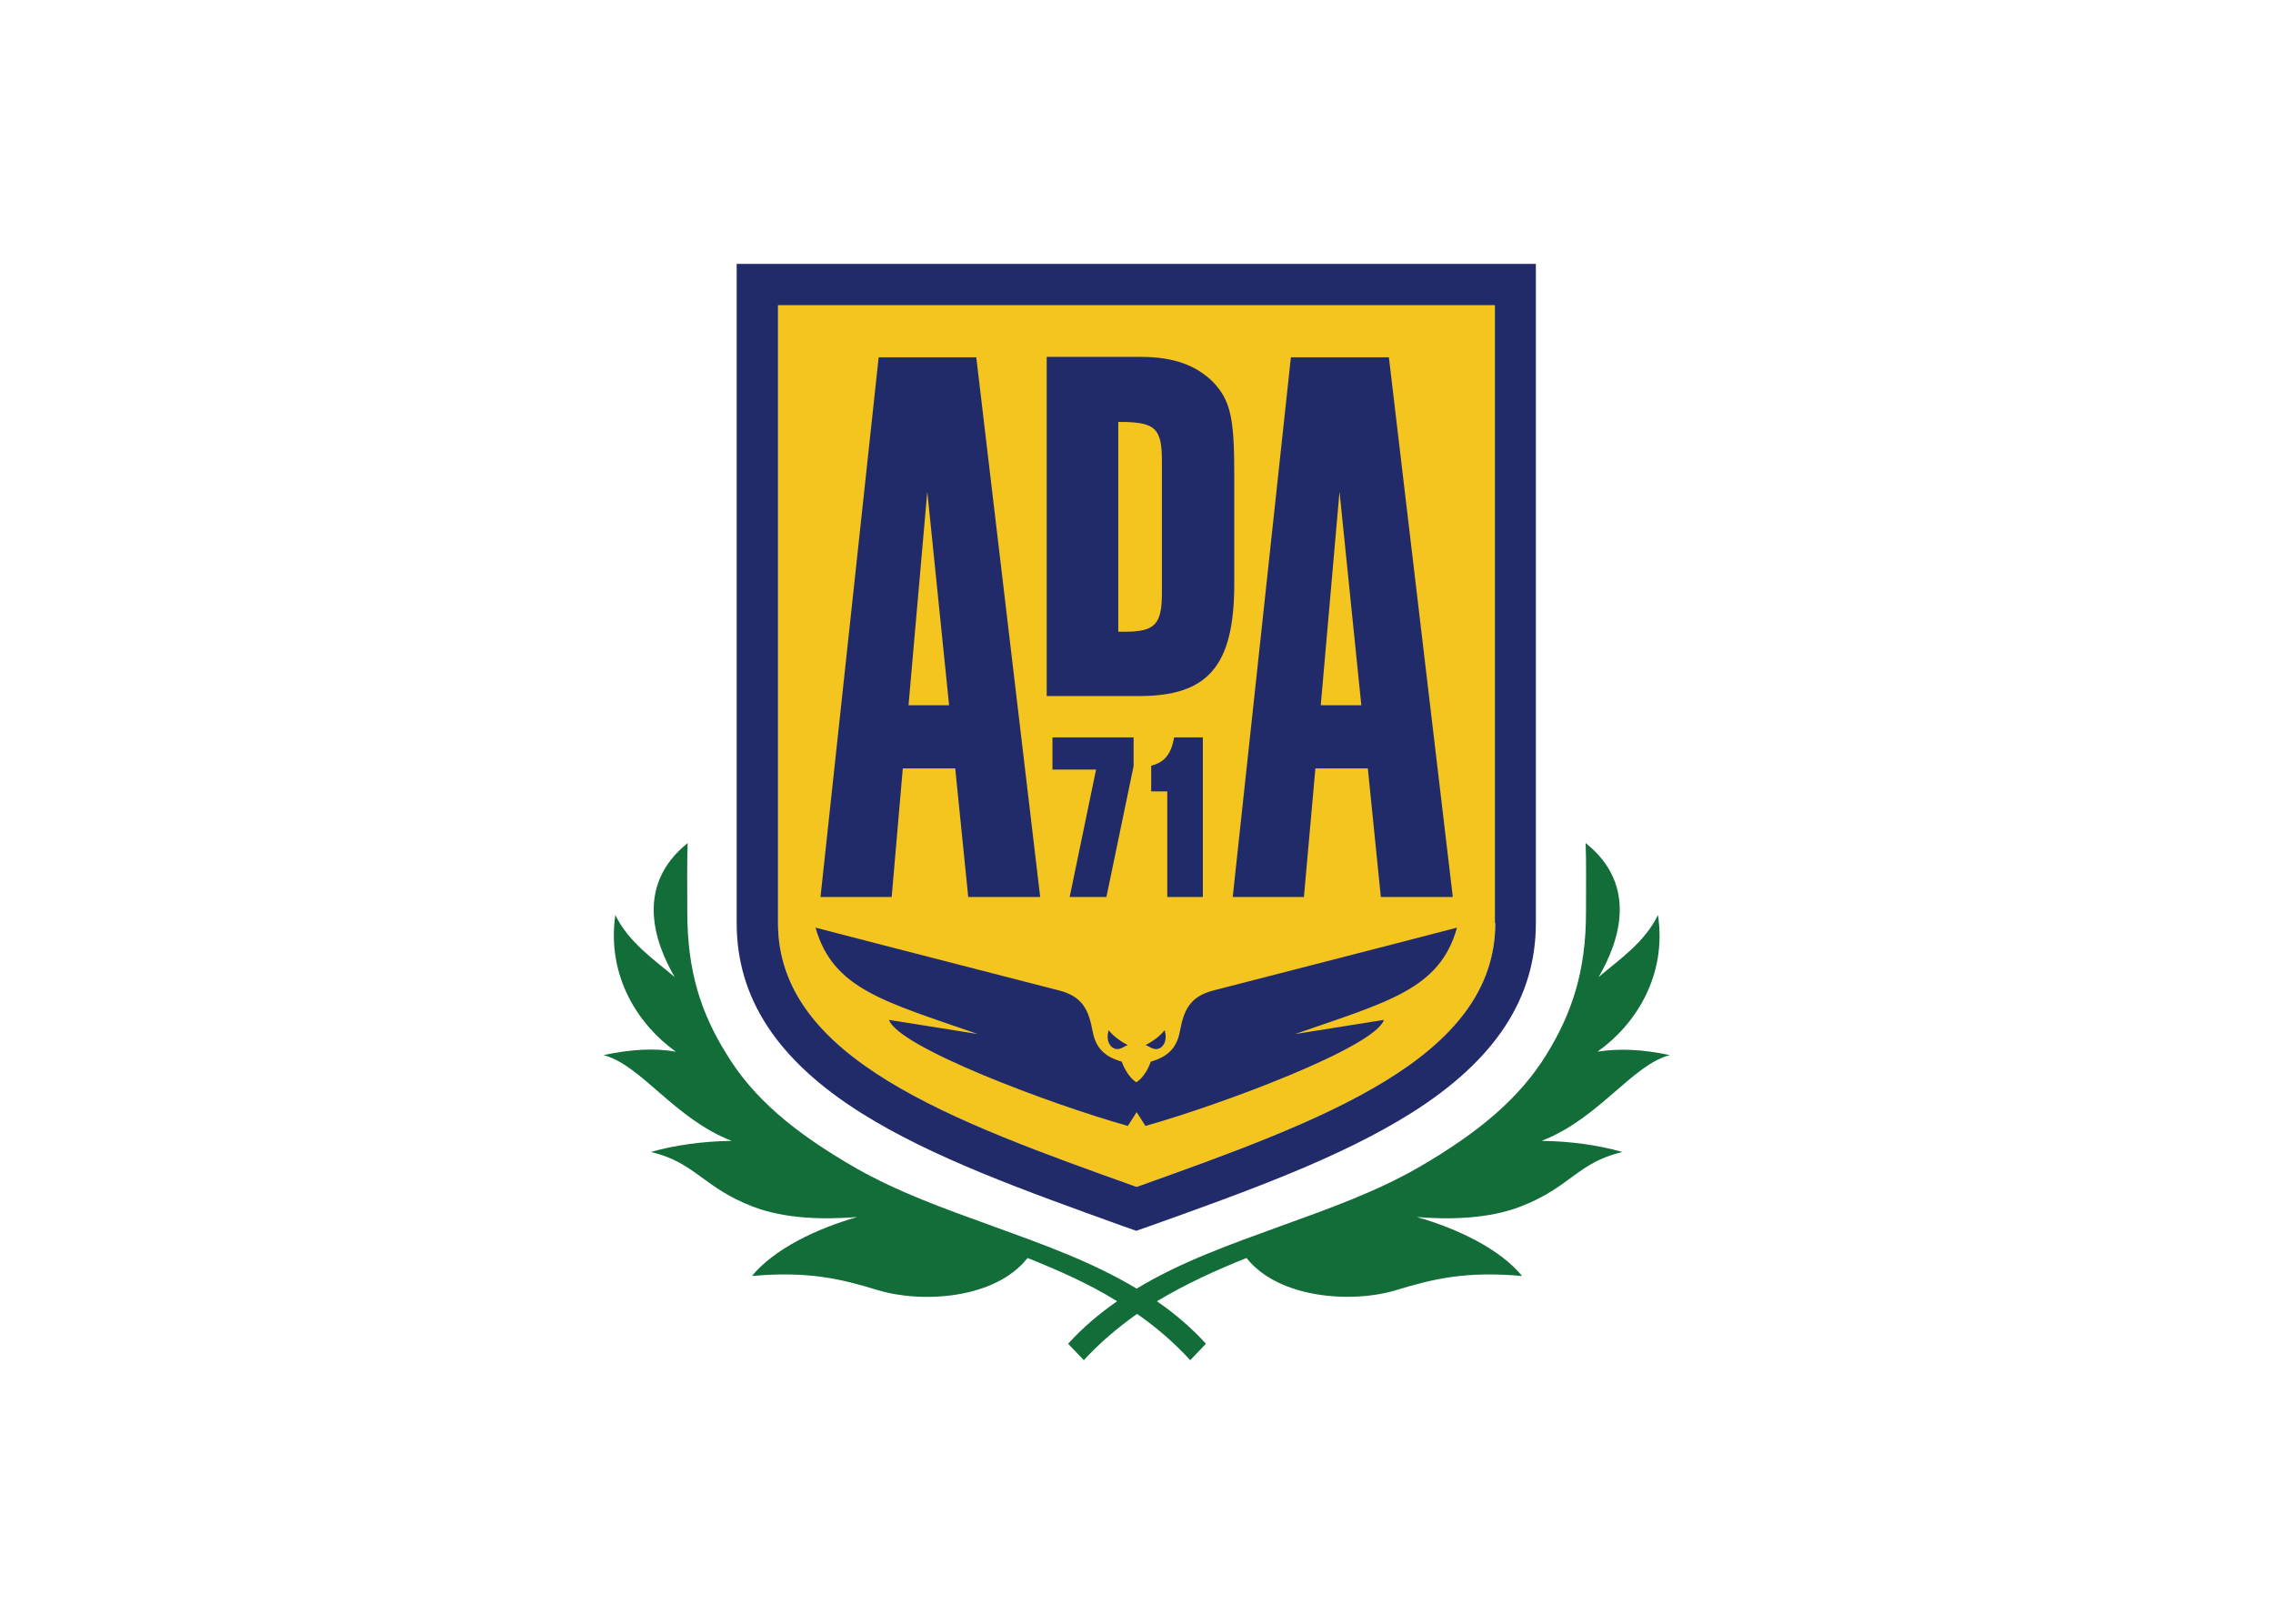 <svg clip-rule="evenodd" fill-rule="evenodd" stroke-linejoin="round" stroke-miterlimit="2" viewBox="0 0 560 400" xmlns="http://www.w3.org/2000/svg"><g transform="matrix(.943 0 0 .943 143.397 58.684)"><path d="m51.2 17.5v161.4c0 35.4 45.5 51.7 93.6 68.9h.2c48.1-17.2 93.6-33.5 93.6-68.9v-161.4z" fill="#f4c51f" fill-rule="nonzero"/><path d="m162.2 172.1v-41.7h-7.5c-.8 4.4-2.5 6.5-6 7.4v6.7h4.2v27.6zm-78.4-33.6h13.7l3.4 33.6h18.8l-16.7-141h-25.5l-15.2 141h18.6zm6.4-72.3 5.7 55.8h-10.6zm80.2 24.1v-29.2c0-14.4-1.1-18.8-5.5-23.5-4.4-4.4-10.4-6.6-18.8-6.6h-24.7v88.6h23.9c18.3.1 25.1-7.9 25.1-29.3m-30.3 12.5v-54.8h1.7c8 .2 9.7 1.9 9.7 10.1v34.5c0 8.2-1.7 10.2-9.7 10.2zm48.5 69.3 3-33.6h13.7l3.4 33.6h18.8l-16.7-141h-25.6l-15.2 141zm9.3-105.9 5.7 55.8h-10.6zm-53.7 64.2h-21.3v8.4h11.4l-6.9 33.3h9.6l7.1-34.2v-7.5zm-103.8-123.7v172.2c0 19.6 10.6 35.8 32.5 49.6 18.6 11.7 42.7 20.3 68.2 29.5l3.7 1.3 3.7-1.3c25.5-9.1 49.6-17.8 68.2-29.5 21.9-13.8 32.5-30 32.5-49.6v-172.2zm198.2 172.2c0 35.4-45.5 51.7-93.6 68.9h-.2c-48.1-17.2-93.6-33.5-93.6-68.9v-161.4h187.3v161.4zm-99.1 32.9c1.3.2 2.2-.8 3.1-1-1.6-.8-3.8-2.3-5-3.9-.8 2.4.2 4.6 1.9 4.9m7.7-1c.9.2 1.8 1.2 3.1 1 1.7-.3 2.7-2.4 1.9-4.9-1.2 1.6-3.4 3.1-5 3.9m-43.8-2.9-23.2-3.7c2.4 7.1 42.4 22.1 62.4 27.7 1.3-2 2.3-3.6 2.3-3.6s1 1.6 2.3 3.6c19.9-5.6 60-20.6 62.3-27.7l-23.2 3.7c24.4-8.5 37.8-11.7 42.3-27.8 0 0-27.3 7.1-63.6 16.4-6.3 1.6-7.8 5.3-8.8 10.7-.8 4.2-3 6.6-7.6 7.9-1.5 4.2-3.8 5.4-3.8 5.4s-2.3-1.3-3.8-5.4c-4.6-1.3-6.8-3.7-7.6-7.9-1-5.4-2.5-9.1-8.8-10.7-36.3-9.3-63.6-16.4-63.6-16.4 4.6 16.1 18 19.3 42.4 27.8" fill="#212b6a" fill-rule="nonzero"/><path d="m245.1 253c13.1-5 14.9-11.5 26.7-14.3-6.3-1.8-13.6-2.8-21.1-2.9 15-5.8 23.7-19.9 33.5-22.4-7-1.5-13.3-1.8-18.9-.9 9.9-7 18.2-19.8 15.8-35.7-3.5 7.2-10.2 11.7-15.5 16.2 5.3-9.1 10.5-23.9-3.4-35 .2 5.4.1 9.8.1 18 0 15.4-3.6 26.3-10.3 37.2-6.9 11.2-17.4 20.3-33.9 29.8-10.9 6.2-23.2 10.6-35.4 15-12.9 4.7-26.1 9.3-37.8 16.4-11.8-7.1-24.9-11.7-37.8-16.4-12.2-4.4-24.5-8.8-35.4-15-16.6-9.5-27.1-18.6-33.9-29.8-6.8-10.9-10.3-21.8-10.3-37.2 0-8.2-.1-12.6.1-18-13.8 11.1-8.7 25.9-3.4 35-5.3-4.5-12-9-15.5-16.2-2.3 16 6 28.7 15.8 35.7-5.6-1-11.9-.6-18.9.9 9.8 2.5 18.5 16.6 33.5 22.4-7.4.1-14.8 1.1-21.1 2.9 11.7 2.8 13.6 9.3 26.7 14.3 8.3 3.2 18.6 3.4 27.2 2.7-10.6 3-21.8 8.4-27.5 15.4 14.6-1.3 23.1.7 32.9 3.7 11.6 3.5 30.7 2.3 39.1-8.4 8 3.2 16 6.7 23.4 11.3-4.6 3.2-8.9 6.8-12.8 11.1l4.1 4.3c4.3-4.7 9-8.6 13.9-12.1 4.9 3.4 9.6 7.4 13.9 12.1l4.1-4.3c-3.9-4.3-8.2-7.9-12.8-11.1 7.5-4.5 15.4-8.1 23.4-11.3 8.4 10.6 27.5 11.9 39.1 8.4 9.8-3 18.3-5 32.9-3.7-5.7-7-16.9-12.4-27.5-15.4 8.4.7 18.7.5 27-2.7" fill="#126d38"/></g></svg>